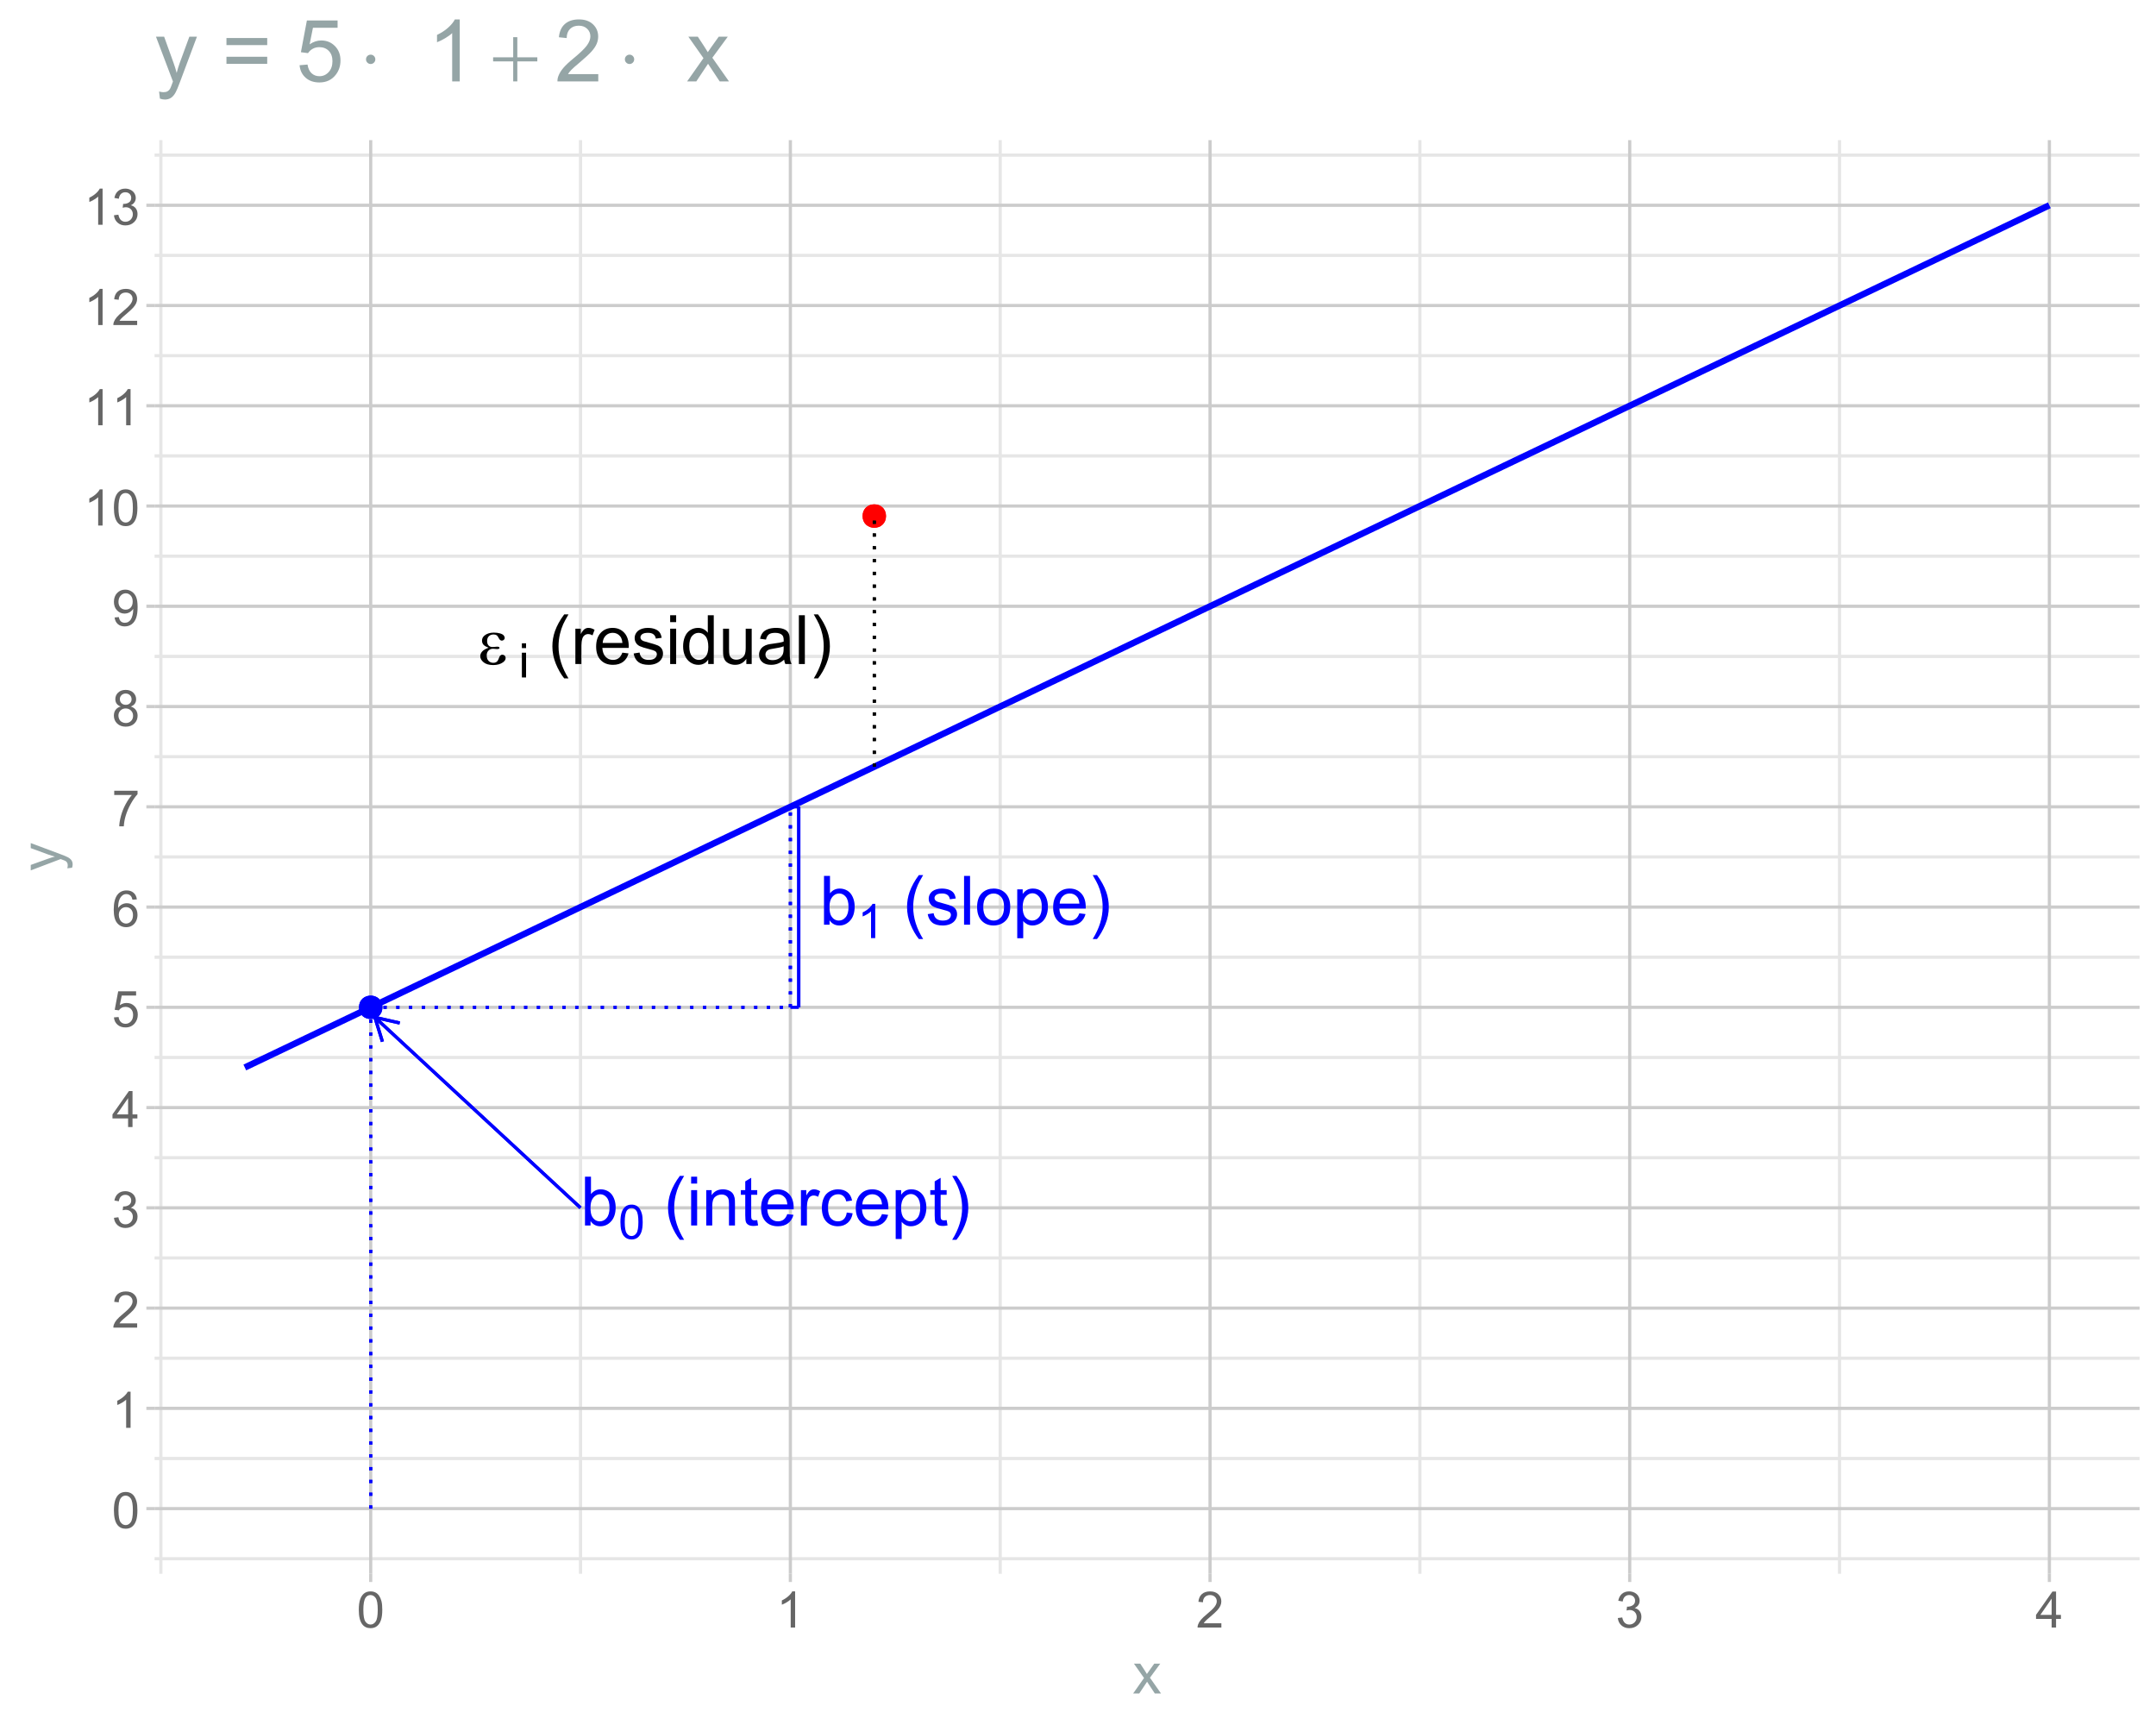 <?xml version="1.0" encoding="UTF-8"?>
<svg xmlns="http://www.w3.org/2000/svg" xmlns:xlink="http://www.w3.org/1999/xlink" width="720" height="576" viewBox="0 0 720 576">
<defs>
<g>
<g id="glyph-0-0">
<path d="M 3.344 0 L 1.488 0 L 1.488 -16.293 L 3.488 -16.293 L 3.488 -10.48 C 4.336 -11.539 5.414 -12.07 6.723 -12.07 C 7.449 -12.07 8.137 -11.926 8.785 -11.633 C 9.434 -11.34 9.969 -10.926 10.387 -10.398 C 10.805 -9.867 11.133 -9.23 11.371 -8.48 C 11.605 -7.73 11.727 -6.934 11.727 -6.078 C 11.727 -4.059 11.227 -2.492 10.227 -1.391 C 9.227 -0.285 8.023 0.266 6.625 0.266 C 5.23 0.266 4.137 -0.316 3.344 -1.477 L 3.344 0 M 3.324 -5.992 C 3.324 -4.574 3.516 -3.555 3.902 -2.922 C 4.531 -1.895 5.383 -1.379 6.457 -1.379 C 7.332 -1.379 8.086 -1.758 8.727 -2.516 C 9.363 -3.277 9.68 -4.41 9.68 -5.914 C 9.68 -7.453 9.375 -8.59 8.762 -9.324 C 8.152 -10.059 7.414 -10.426 6.547 -10.426 C 5.672 -10.426 4.918 -10.047 4.277 -9.285 C 3.641 -8.527 3.324 -7.43 3.324 -5.992 Z M 3.324 -5.992 "/>
</g>
<g id="glyph-0-1">
</g>
<g id="glyph-0-2">
<path d="M 5.324 4.789 C 4.219 3.398 3.285 1.766 2.523 -0.102 C 1.762 -1.969 1.379 -3.902 1.379 -5.902 C 1.379 -7.664 1.664 -9.355 2.234 -10.969 C 2.902 -12.844 3.93 -14.711 5.324 -16.57 L 6.758 -16.57 C 5.859 -15.031 5.27 -13.93 4.98 -13.27 C 4.527 -12.246 4.172 -11.18 3.914 -10.07 C 3.594 -8.684 3.434 -7.293 3.434 -5.891 C 3.434 -2.328 4.543 1.234 6.758 4.789 Z M 5.324 4.789 "/>
</g>
<g id="glyph-0-3">
<path d="M 1.512 -13.992 L 1.512 -16.293 L 3.512 -16.293 L 3.512 -13.992 L 1.512 -13.992 M 1.512 0 L 1.512 -11.805 L 3.512 -11.805 L 3.512 0 Z M 1.512 0 "/>
</g>
<g id="glyph-0-4">
<path d="M 1.5 0 L 1.5 -11.805 L 3.301 -11.805 L 3.301 -10.125 C 4.168 -11.422 5.422 -12.07 7.059 -12.07 C 7.77 -12.07 8.422 -11.941 9.02 -11.688 C 9.617 -11.43 10.062 -11.098 10.359 -10.68 C 10.656 -10.266 10.863 -9.773 10.98 -9.203 C 11.055 -8.832 11.094 -8.184 11.094 -7.258 L 11.094 0 L 9.09 0 L 9.09 -7.18 C 9.09 -7.996 9.016 -8.605 8.859 -9.008 C 8.703 -9.41 8.426 -9.734 8.031 -9.977 C 7.633 -10.215 7.168 -10.336 6.637 -10.336 C 5.781 -10.336 5.047 -10.066 4.43 -9.523 C 3.809 -8.984 3.5 -7.957 3.5 -6.445 L 3.5 0 Z M 1.5 0 "/>
</g>
<g id="glyph-0-5">
<path d="M 5.867 -1.789 L 6.156 -0.023 C 5.594 0.098 5.09 0.156 4.645 0.156 C 3.918 0.156 3.355 0.039 2.957 -0.188 C 2.555 -0.418 2.273 -0.719 2.113 -1.094 C 1.949 -1.469 1.867 -2.258 1.867 -3.457 L 1.867 -10.246 L 0.398 -10.246 L 0.398 -11.805 L 1.867 -11.805 L 1.867 -14.727 L 3.855 -15.926 L 3.855 -11.805 L 5.867 -11.805 L 5.867 -10.246 L 3.855 -10.246 L 3.855 -3.344 C 3.855 -2.773 3.891 -2.406 3.961 -2.246 C 4.031 -2.082 4.148 -1.953 4.309 -1.855 C 4.465 -1.762 4.695 -1.711 4.992 -1.711 C 5.211 -1.711 5.504 -1.738 5.867 -1.789 Z M 5.867 -1.789 "/>
</g>
<g id="glyph-0-6">
<path d="M 9.582 -3.801 L 11.648 -3.547 C 11.32 -2.336 10.719 -1.402 9.836 -0.734 C 8.953 -0.066 7.828 0.266 6.457 0.266 C 4.73 0.266 3.363 -0.266 2.352 -1.328 C 1.34 -2.391 0.832 -3.883 0.832 -5.801 C 0.832 -7.789 1.344 -9.328 2.367 -10.426 C 3.391 -11.523 4.715 -12.07 6.348 -12.07 C 7.926 -12.07 9.215 -11.531 10.215 -10.457 C 11.215 -9.383 11.715 -7.871 11.715 -5.926 C 11.715 -5.805 11.711 -5.629 11.703 -5.391 L 2.902 -5.391 C 2.977 -4.094 3.34 -3.102 4 -2.41 C 4.66 -1.723 5.484 -1.379 6.469 -1.379 C 7.203 -1.379 7.828 -1.57 8.348 -1.957 C 8.867 -2.34 9.277 -2.957 9.582 -3.801 M 3.012 -7.035 L 9.602 -7.035 C 9.516 -8.027 9.262 -8.773 8.848 -9.27 C 8.211 -10.039 7.383 -10.426 6.367 -10.426 C 5.449 -10.426 4.676 -10.117 4.051 -9.504 C 3.426 -8.887 3.078 -8.066 3.012 -7.035 Z M 3.012 -7.035 "/>
</g>
<g id="glyph-0-7">
<path d="M 1.477 0 L 1.477 -11.805 L 3.277 -11.805 L 3.277 -10.016 C 3.738 -10.852 4.164 -11.402 4.551 -11.672 C 4.941 -11.938 5.367 -12.07 5.836 -12.07 C 6.508 -12.07 7.195 -11.855 7.891 -11.426 L 7.203 -9.57 C 6.715 -9.859 6.223 -10.004 5.734 -10.004 C 5.297 -10.004 4.906 -9.871 4.559 -9.609 C 4.207 -9.344 3.961 -8.98 3.812 -8.512 C 3.59 -7.801 3.48 -7.023 3.48 -6.18 L 3.48 0 Z M 1.477 0 "/>
</g>
<g id="glyph-0-8">
<path d="M 9.203 -4.324 L 11.172 -4.066 C 10.953 -2.711 10.406 -1.652 9.52 -0.883 C 8.633 -0.117 7.547 0.266 6.258 0.266 C 4.641 0.266 3.344 -0.262 2.363 -1.316 C 1.379 -2.371 0.891 -3.887 0.891 -5.855 C 0.891 -7.133 1.102 -8.246 1.523 -9.203 C 1.945 -10.16 2.586 -10.875 3.449 -11.352 C 4.312 -11.832 5.254 -12.07 6.27 -12.07 C 7.551 -12.07 8.598 -11.746 9.414 -11.098 C 10.23 -10.449 10.75 -9.527 10.98 -8.336 L 9.035 -8.035 C 8.852 -8.828 8.523 -9.426 8.051 -9.824 C 7.582 -10.227 7.012 -10.426 6.348 -10.426 C 5.34 -10.426 4.52 -10.062 3.891 -9.34 C 3.262 -8.621 2.945 -7.477 2.945 -5.914 C 2.945 -4.328 3.25 -3.176 3.855 -2.457 C 4.465 -1.738 5.258 -1.379 6.234 -1.379 C 7.02 -1.379 7.676 -1.617 8.203 -2.102 C 8.727 -2.582 9.062 -3.324 9.203 -4.324 Z M 9.203 -4.324 "/>
</g>
<g id="glyph-0-9">
<path d="M 1.5 4.523 L 1.5 -11.805 L 3.324 -11.805 L 3.324 -10.27 C 3.754 -10.871 4.238 -11.32 4.777 -11.621 C 5.32 -11.922 5.977 -12.07 6.746 -12.07 C 7.754 -12.07 8.645 -11.812 9.414 -11.293 C 10.184 -10.773 10.766 -10.043 11.16 -9.098 C 11.551 -8.152 11.746 -7.117 11.746 -5.992 C 11.746 -4.781 11.531 -3.695 11.098 -2.73 C 10.664 -1.762 10.035 -1.02 9.207 -0.504 C 8.383 0.008 7.512 0.266 6.602 0.266 C 5.934 0.266 5.336 0.125 4.809 -0.156 C 4.277 -0.438 3.844 -0.793 3.5 -1.223 L 3.5 4.523 L 1.5 4.523 M 3.312 -5.836 C 3.312 -4.316 3.621 -3.195 4.234 -2.469 C 4.848 -1.742 5.594 -1.379 6.469 -1.379 C 7.359 -1.379 8.117 -1.754 8.754 -2.508 C 9.387 -3.258 9.703 -4.422 9.703 -6 C 9.703 -7.508 9.395 -8.633 8.773 -9.379 C 8.156 -10.129 7.418 -10.504 6.559 -10.504 C 5.707 -10.504 4.953 -10.105 4.297 -9.309 C 3.641 -8.512 3.312 -7.355 3.312 -5.836 Z M 3.312 -5.836 "/>
</g>
<g id="glyph-0-10">
<path d="M 2.812 4.789 L 1.379 4.789 C 3.594 1.234 4.703 -2.328 4.703 -5.891 C 4.703 -7.285 4.543 -8.664 4.223 -10.035 C 3.973 -11.148 3.621 -12.215 3.168 -13.238 C 2.879 -13.902 2.281 -15.016 1.379 -16.57 L 2.812 -16.57 C 4.203 -14.711 5.234 -12.844 5.902 -10.969 C 6.473 -9.355 6.758 -7.664 6.758 -5.902 C 6.758 -3.902 6.375 -1.969 5.605 -0.102 C 4.84 1.766 3.91 3.398 2.812 4.789 Z M 2.812 4.789 "/>
</g>
<g id="glyph-0-11">
<path d="M 0.699 -3.523 L 2.68 -3.836 C 2.789 -3.043 3.098 -2.434 3.605 -2.012 C 4.113 -1.59 4.824 -1.379 5.734 -1.379 C 6.652 -1.379 7.336 -1.566 7.781 -1.941 C 8.227 -2.312 8.445 -2.754 8.445 -3.258 C 8.445 -3.707 8.25 -4.062 7.859 -4.324 C 7.582 -4.5 6.902 -4.727 5.812 -5 C 4.348 -5.371 3.328 -5.691 2.762 -5.961 C 2.195 -6.234 1.766 -6.609 1.473 -7.086 C 1.18 -7.562 1.035 -8.09 1.035 -8.668 C 1.035 -9.195 1.152 -9.684 1.395 -10.129 C 1.637 -10.578 1.965 -10.953 2.379 -11.246 C 2.691 -11.477 3.113 -11.672 3.652 -11.832 C 4.188 -11.992 4.766 -12.07 5.379 -12.07 C 6.305 -12.07 7.117 -11.938 7.82 -11.672 C 8.52 -11.402 9.035 -11.043 9.371 -10.586 C 9.703 -10.129 9.934 -9.52 10.059 -8.758 L 8.102 -8.492 C 8.012 -9.098 7.758 -9.574 7.328 -9.914 C 6.902 -10.254 6.301 -10.426 5.523 -10.426 C 4.605 -10.426 3.949 -10.273 3.555 -9.969 C 3.164 -9.664 2.969 -9.309 2.969 -8.902 C 2.969 -8.645 3.051 -8.41 3.211 -8.203 C 3.375 -7.988 3.629 -7.809 3.98 -7.668 C 4.18 -7.594 4.77 -7.426 5.746 -7.156 C 7.16 -6.781 8.148 -6.469 8.707 -6.23 C 9.266 -5.988 9.707 -5.641 10.023 -5.18 C 10.344 -4.719 10.504 -4.148 10.504 -3.469 C 10.504 -2.801 10.309 -2.172 9.918 -1.582 C 9.531 -0.996 8.969 -0.539 8.234 -0.215 C 7.504 0.105 6.672 0.266 5.746 0.266 C 4.211 0.266 3.043 -0.051 2.238 -0.688 C 1.438 -1.328 0.922 -2.27 0.699 -3.523 Z M 0.699 -3.523 "/>
</g>
<g id="glyph-0-12">
<path d="M 1.457 0 L 1.457 -16.293 L 3.457 -16.293 L 3.457 0 Z M 1.457 0 "/>
</g>
<g id="glyph-0-13">
<path d="M 0.754 -5.902 C 0.754 -8.086 1.363 -9.707 2.578 -10.758 C 3.594 -11.633 4.832 -12.07 6.289 -12.07 C 7.914 -12.07 9.238 -11.539 10.27 -10.477 C 11.301 -9.41 11.816 -7.941 11.816 -6.07 C 11.816 -4.551 11.586 -3.355 11.133 -2.484 C 10.676 -1.613 10.012 -0.938 9.141 -0.457 C 8.27 0.027 7.32 0.266 6.289 0.266 C 4.637 0.266 3.305 -0.262 2.285 -1.324 C 1.266 -2.383 0.754 -3.91 0.754 -5.902 M 2.812 -5.902 C 2.812 -4.391 3.141 -3.258 3.801 -2.508 C 4.461 -1.754 5.289 -1.379 6.289 -1.379 C 7.285 -1.379 8.109 -1.758 8.77 -2.512 C 9.43 -3.27 9.758 -4.418 9.758 -5.969 C 9.758 -7.43 9.426 -8.535 8.762 -9.285 C 8.102 -10.039 7.277 -10.414 6.289 -10.414 C 5.289 -10.414 4.461 -10.039 3.801 -9.293 C 3.141 -8.543 2.812 -7.414 2.812 -5.902 Z M 2.812 -5.902 "/>
</g>
<g id="glyph-0-14">
<path d="M 9.16 0 L 9.16 -1.488 C 8.41 -0.32 7.309 0.266 5.855 0.266 C 4.918 0.266 4.051 0.008 3.262 -0.512 C 2.473 -1.031 1.863 -1.754 1.43 -2.684 C 0.996 -3.613 0.777 -4.684 0.777 -5.891 C 0.777 -7.07 0.973 -8.137 1.367 -9.098 C 1.762 -10.055 2.348 -10.793 3.133 -11.305 C 3.918 -11.816 4.797 -12.07 5.77 -12.07 C 6.48 -12.07 7.113 -11.922 7.668 -11.621 C 8.227 -11.32 8.676 -10.93 9.023 -10.449 L 9.023 -16.293 L 11.016 -16.293 L 11.016 0 L 9.16 0 M 2.836 -5.891 C 2.836 -4.379 3.152 -3.25 3.789 -2.5 C 4.426 -1.754 5.18 -1.379 6.047 -1.379 C 6.922 -1.379 7.664 -1.734 8.273 -2.449 C 8.887 -3.164 9.191 -4.258 9.191 -5.723 C 9.191 -7.34 8.879 -8.523 8.258 -9.281 C 7.637 -10.035 6.867 -10.414 5.957 -10.414 C 5.066 -10.414 4.324 -10.051 3.73 -9.324 C 3.133 -8.598 2.836 -7.453 2.836 -5.891 Z M 2.836 -5.891 "/>
</g>
<g id="glyph-0-15">
<path d="M 9.234 0 L 9.234 -1.734 C 8.316 -0.398 7.07 0.266 5.492 0.266 C 4.793 0.266 4.145 0.133 3.539 -0.133 C 2.938 -0.398 2.488 -0.734 2.195 -1.141 C 1.902 -1.543 1.695 -2.039 1.578 -2.621 C 1.496 -3.016 1.457 -3.637 1.457 -4.488 L 1.457 -11.805 L 3.457 -11.805 L 3.457 -5.258 C 3.457 -4.211 3.496 -3.508 3.578 -3.145 C 3.703 -2.621 3.973 -2.207 4.379 -1.906 C 4.785 -1.605 5.289 -1.457 5.891 -1.457 C 6.492 -1.457 7.055 -1.609 7.578 -1.918 C 8.105 -2.227 8.477 -2.645 8.695 -3.172 C 8.914 -3.703 9.023 -4.473 9.023 -5.48 L 9.023 -11.805 L 11.027 -11.805 L 11.027 0 Z M 9.234 0 "/>
</g>
<g id="glyph-0-16">
<path d="M 9.203 -1.457 C 8.461 -0.824 7.75 -0.383 7.062 -0.121 C 6.379 0.137 5.641 0.266 4.855 0.266 C 3.559 0.266 2.562 -0.051 1.867 -0.684 C 1.172 -1.316 0.824 -2.125 0.824 -3.113 C 0.824 -3.691 0.953 -4.219 1.219 -4.695 C 1.48 -5.172 1.824 -5.559 2.25 -5.848 C 2.676 -6.137 3.156 -6.355 3.691 -6.5 C 4.082 -6.605 4.676 -6.707 5.469 -6.801 C 7.082 -6.996 8.273 -7.223 9.035 -7.492 C 9.043 -7.766 9.047 -7.938 9.047 -8.012 C 9.047 -8.828 8.859 -9.402 8.48 -9.734 C 7.969 -10.188 7.211 -10.414 6.203 -10.414 C 5.262 -10.414 4.566 -10.25 4.117 -9.918 C 3.668 -9.59 3.34 -9.008 3.125 -8.168 L 1.168 -8.438 C 1.344 -9.273 1.637 -9.949 2.047 -10.465 C 2.453 -10.98 3.043 -11.375 3.812 -11.652 C 4.582 -11.93 5.477 -12.07 6.492 -12.07 C 7.5 -12.07 8.316 -11.953 8.945 -11.715 C 9.578 -11.477 10.039 -11.18 10.336 -10.82 C 10.633 -10.461 10.84 -10.008 10.957 -9.457 C 11.027 -9.117 11.059 -8.504 11.059 -7.613 L 11.059 -4.945 C 11.059 -3.086 11.102 -1.91 11.188 -1.418 C 11.273 -0.926 11.441 -0.453 11.691 0 L 9.602 0 C 9.395 -0.414 9.262 -0.898 9.203 -1.457 M 9.035 -5.926 C 8.309 -5.629 7.219 -5.375 5.77 -5.168 C 4.945 -5.051 4.363 -4.918 4.023 -4.77 C 3.684 -4.621 3.418 -4.402 3.234 -4.117 C 3.051 -3.832 2.957 -3.516 2.957 -3.168 C 2.957 -2.633 3.16 -2.191 3.562 -1.832 C 3.965 -1.477 4.559 -1.301 5.336 -1.301 C 6.105 -1.301 6.789 -1.469 7.391 -1.805 C 7.992 -2.145 8.434 -2.605 8.715 -3.191 C 8.93 -3.641 9.035 -4.309 9.035 -5.191 Z M 9.035 -5.926 "/>
</g>
<g id="glyph-1-0">
<path d="M 0.66 -5.625 C 0.66 -6.973 0.801 -8.059 1.078 -8.883 C 1.355 -9.703 1.766 -10.336 2.316 -10.781 C 2.863 -11.23 3.551 -11.453 4.379 -11.453 C 4.992 -11.453 5.527 -11.328 5.992 -11.082 C 6.453 -10.836 6.832 -10.48 7.133 -10.016 C 7.434 -9.551 7.672 -8.988 7.844 -8.32 C 8.012 -7.652 8.098 -6.754 8.098 -5.625 C 8.098 -4.285 7.961 -3.207 7.688 -2.383 C 7.41 -1.562 7 -0.926 6.453 -0.477 C 5.906 -0.031 5.215 0.195 4.379 0.195 C 3.281 0.195 2.418 -0.199 1.789 -0.988 C 1.039 -1.938 0.66 -3.484 0.66 -5.625 M 2.102 -5.625 C 2.102 -3.754 2.32 -2.508 2.758 -1.887 C 3.195 -1.266 3.738 -0.957 4.379 -0.957 C 5.023 -0.957 5.562 -1.27 6.004 -1.891 C 6.441 -2.512 6.66 -3.758 6.66 -5.625 C 6.66 -7.504 6.441 -8.75 6.004 -9.367 C 5.562 -9.984 5.02 -10.293 4.363 -10.293 C 3.723 -10.293 3.207 -10.02 2.824 -9.477 C 2.34 -8.781 2.102 -7.496 2.102 -5.625 Z M 2.102 -5.625 "/>
</g>
<g id="glyph-1-1">
<path d="M 5.938 0 L 4.535 0 L 4.535 -8.922 C 4.199 -8.602 3.758 -8.281 3.211 -7.961 C 2.66 -7.637 2.172 -7.395 1.734 -7.234 L 1.734 -8.59 C 2.52 -8.957 3.203 -9.402 3.789 -9.926 C 4.375 -10.453 4.789 -10.961 5.035 -11.453 L 5.938 -11.453 Z M 5.938 0 "/>
</g>
<g id="glyph-1-2">
<path d="M 1.059 -9.797 L 1.059 -11.406 L 2.457 -11.406 L 2.457 -9.797 L 1.059 -9.797 M 1.059 0 L 1.059 -8.262 L 2.457 -8.262 L 2.457 0 Z M 1.059 0 "/>
</g>
<g id="glyph-2-0">
<path d="M 3.602 -5.457 C 2.727 -5.781 2.141 -6.133 1.844 -6.5 C 1.547 -6.871 1.402 -7.312 1.402 -7.824 C 1.402 -8.512 1.688 -9.086 2.266 -9.547 C 3.055 -10.176 4.086 -10.492 5.367 -10.492 C 6.133 -10.492 6.816 -10.402 7.426 -10.227 C 8.031 -10.047 8.445 -9.816 8.664 -9.531 C 8.883 -9.246 8.992 -8.977 8.992 -8.727 C 8.992 -8.496 8.895 -8.285 8.703 -8.098 C 8.512 -7.906 8.289 -7.812 8.035 -7.812 C 7.629 -7.812 7.289 -8.078 7.02 -8.609 C 6.75 -9.137 6.523 -9.461 6.348 -9.582 C 6.059 -9.773 5.703 -9.871 5.281 -9.871 C 4.613 -9.871 4.082 -9.676 3.691 -9.285 C 3.297 -8.898 3.102 -8.367 3.102 -7.703 C 3.102 -7.051 3.266 -6.551 3.59 -6.203 C 3.914 -5.855 4.363 -5.68 4.934 -5.68 C 5.129 -5.68 5.34 -5.695 5.566 -5.723 C 5.93 -5.777 6.215 -5.801 6.426 -5.801 C 6.742 -5.801 6.961 -5.762 7.074 -5.68 C 7.188 -5.598 7.246 -5.5 7.246 -5.391 C 7.246 -5.281 7.199 -5.195 7.102 -5.137 C 6.969 -5.039 6.734 -4.992 6.402 -4.992 C 6.328 -4.992 6.207 -5 6.035 -5.023 C 5.648 -5.074 5.336 -5.102 5.09 -5.102 C 4.469 -5.102 3.957 -4.898 3.562 -4.488 C 3.164 -4.082 2.969 -3.547 2.969 -2.879 C 2.969 -2.102 3.172 -1.496 3.586 -1.062 C 3.996 -0.629 4.527 -0.41 5.18 -0.41 C 5.707 -0.41 6.137 -0.57 6.469 -0.891 C 6.66 -1.074 6.863 -1.461 7.078 -2.047 C 7.219 -2.43 7.336 -2.668 7.426 -2.758 C 7.66 -2.992 7.914 -3.113 8.18 -3.113 C 8.492 -3.113 8.754 -3.004 8.969 -2.789 C 9.184 -2.574 9.293 -2.309 9.293 -1.988 C 9.293 -1.477 9 -1.008 8.414 -0.578 C 7.562 0.035 6.477 0.344 5.156 0.344 C 3.766 0.344 2.691 0.035 1.941 -0.578 C 1.188 -1.191 0.812 -1.875 0.812 -2.621 C 0.812 -3.156 1.012 -3.664 1.418 -4.145 C 1.82 -4.629 2.551 -5.062 3.602 -5.457 Z M 3.602 -5.457 "/>
</g>
<g id="glyph-3-0">
<path d="M 0.695 -5.93 C 0.695 -7.352 0.844 -8.496 1.137 -9.363 C 1.43 -10.23 1.863 -10.898 2.441 -11.371 C 3.016 -11.84 3.742 -12.074 4.617 -12.074 C 5.262 -12.074 5.828 -11.945 6.316 -11.684 C 6.805 -11.426 7.203 -11.051 7.523 -10.562 C 7.84 -10.07 8.09 -9.477 8.27 -8.773 C 8.449 -8.07 8.539 -7.121 8.539 -5.93 C 8.539 -4.52 8.395 -3.383 8.105 -2.516 C 7.816 -1.648 7.383 -0.977 6.805 -0.504 C 6.227 -0.031 5.5 0.203 4.617 0.203 C 3.457 0.203 2.547 -0.211 1.887 -1.043 C 1.094 -2.043 0.695 -3.672 0.695 -5.93 M 2.215 -5.93 C 2.215 -3.957 2.445 -2.645 2.906 -1.988 C 3.371 -1.336 3.941 -1.008 4.617 -1.008 C 5.297 -1.008 5.867 -1.336 6.328 -1.992 C 6.789 -2.648 7.023 -3.961 7.023 -5.93 C 7.023 -7.91 6.789 -9.227 6.328 -9.875 C 5.867 -10.527 5.289 -10.852 4.602 -10.852 C 3.922 -10.852 3.383 -10.566 2.977 -9.992 C 2.469 -9.258 2.215 -7.906 2.215 -5.93 Z M 2.215 -5.93 "/>
</g>
<g id="glyph-3-1">
<path d="M 6.258 0 L 4.781 0 L 4.781 -9.41 C 4.426 -9.07 3.961 -8.73 3.383 -8.391 C 2.809 -8.051 2.289 -7.797 1.828 -7.629 L 1.828 -9.055 C 2.656 -9.445 3.375 -9.914 3.996 -10.469 C 4.613 -11.02 5.051 -11.555 5.309 -12.074 L 6.258 -12.074 Z M 6.258 0 "/>
</g>
<g id="glyph-3-2">
<path d="M 8.457 -1.418 L 8.457 0 L 0.508 0 C 0.496 -0.355 0.555 -0.695 0.68 -1.023 C 0.883 -1.566 1.207 -2.102 1.652 -2.625 C 2.098 -3.148 2.742 -3.758 3.586 -4.445 C 4.891 -5.52 5.773 -6.367 6.234 -6.992 C 6.695 -7.621 6.922 -8.211 6.922 -8.77 C 6.922 -9.355 6.715 -9.848 6.297 -10.25 C 5.879 -10.652 5.332 -10.852 4.66 -10.852 C 3.949 -10.852 3.379 -10.641 2.953 -10.211 C 2.527 -9.785 2.309 -9.195 2.305 -8.441 L 0.789 -8.598 C 0.891 -9.73 1.281 -10.59 1.961 -11.184 C 2.637 -11.777 3.551 -12.074 4.691 -12.074 C 5.848 -12.074 6.758 -11.754 7.434 -11.113 C 8.105 -10.477 8.441 -9.684 8.441 -8.734 C 8.441 -8.254 8.344 -7.781 8.145 -7.316 C 7.949 -6.852 7.621 -6.363 7.164 -5.848 C 6.707 -5.336 5.949 -4.629 4.891 -3.73 C 4.004 -2.988 3.434 -2.484 3.184 -2.219 C 2.93 -1.953 2.723 -1.688 2.559 -1.418 Z M 8.457 -1.418 "/>
</g>
<g id="glyph-3-3">
<path d="M 0.707 -3.176 L 2.184 -3.371 C 2.352 -2.535 2.641 -1.934 3.047 -1.562 C 3.453 -1.195 3.949 -1.008 4.535 -1.008 C 5.23 -1.008 5.816 -1.25 6.297 -1.73 C 6.773 -2.211 7.012 -2.809 7.012 -3.52 C 7.012 -4.195 6.793 -4.758 6.348 -5.195 C 5.906 -5.637 5.344 -5.855 4.66 -5.855 C 4.379 -5.855 4.031 -5.801 3.617 -5.691 L 3.781 -6.988 C 3.879 -6.977 3.961 -6.973 4.02 -6.973 C 4.648 -6.973 5.215 -7.137 5.719 -7.465 C 6.219 -7.793 6.473 -8.297 6.473 -8.98 C 6.473 -9.523 6.289 -9.973 5.922 -10.328 C 5.555 -10.684 5.082 -10.859 4.504 -10.859 C 3.93 -10.859 3.449 -10.68 3.066 -10.32 C 2.684 -9.957 2.438 -9.418 2.328 -8.695 L 0.852 -8.957 C 1.035 -9.949 1.445 -10.715 2.082 -11.258 C 2.723 -11.805 3.52 -12.074 4.469 -12.074 C 5.125 -12.074 5.73 -11.934 6.285 -11.652 C 6.836 -11.371 7.258 -10.988 7.551 -10.5 C 7.844 -10.012 7.988 -9.496 7.988 -8.949 C 7.988 -8.43 7.852 -7.957 7.57 -7.531 C 7.293 -7.105 6.879 -6.766 6.332 -6.512 C 7.043 -6.348 7.598 -6.008 7.988 -5.492 C 8.383 -4.977 8.582 -4.328 8.582 -3.551 C 8.582 -2.5 8.199 -1.613 7.434 -0.883 C 6.668 -0.152 5.699 0.215 4.527 0.215 C 3.473 0.215 2.598 -0.102 1.898 -0.73 C 1.203 -1.359 0.805 -2.172 0.707 -3.176 Z M 0.707 -3.176 "/>
</g>
<g id="glyph-3-4">
<path d="M 5.43 0 L 5.43 -2.879 L 0.215 -2.879 L 0.215 -4.234 L 5.699 -12.027 L 6.906 -12.027 L 6.906 -4.234 L 8.531 -4.234 L 8.531 -2.879 L 6.906 -2.879 L 6.906 0 L 5.43 0 M 5.43 -4.234 L 5.43 -9.656 L 1.664 -4.234 Z M 5.43 -4.234 "/>
</g>
<g id="glyph-3-5">
<path d="M 0.695 -3.148 L 2.246 -3.281 C 2.363 -2.527 2.629 -1.961 3.047 -1.578 C 3.465 -1.199 3.969 -1.008 4.562 -1.008 C 5.273 -1.008 5.875 -1.277 6.367 -1.812 C 6.859 -2.348 7.105 -3.059 7.105 -3.945 C 7.105 -4.789 6.867 -5.453 6.395 -5.938 C 5.922 -6.426 5.301 -6.668 4.535 -6.668 C 4.059 -6.668 3.633 -6.562 3.25 -6.344 C 2.867 -6.129 2.566 -5.848 2.348 -5.504 L 0.961 -5.684 L 2.125 -11.863 L 8.105 -11.863 L 8.105 -10.449 L 3.305 -10.449 L 2.656 -7.219 C 3.379 -7.723 4.137 -7.973 4.93 -7.973 C 5.98 -7.973 6.867 -7.609 7.586 -6.883 C 8.309 -6.156 8.672 -5.219 8.672 -4.078 C 8.672 -2.988 8.352 -2.047 7.719 -1.254 C 6.949 -0.281 5.895 0.203 4.562 0.203 C 3.469 0.203 2.574 -0.102 1.883 -0.715 C 1.191 -1.324 0.797 -2.137 0.695 -3.148 Z M 0.695 -3.148 "/>
</g>
<g id="glyph-3-6">
<path d="M 8.359 -9.082 L 6.891 -8.965 C 6.758 -9.547 6.574 -9.965 6.332 -10.23 C 5.934 -10.648 5.441 -10.859 4.855 -10.859 C 4.387 -10.859 3.973 -10.73 3.617 -10.469 C 3.152 -10.129 2.785 -9.633 2.52 -8.98 C 2.25 -8.332 2.109 -7.406 2.102 -6.203 C 2.457 -6.742 2.891 -7.145 3.402 -7.406 C 3.918 -7.668 4.457 -7.801 5.02 -7.801 C 6.004 -7.801 6.844 -7.438 7.535 -6.715 C 8.227 -5.988 8.57 -5.055 8.57 -3.906 C 8.57 -3.148 8.41 -2.449 8.086 -1.801 C 7.758 -1.152 7.312 -0.656 6.742 -0.312 C 6.176 0.031 5.527 0.203 4.809 0.203 C 3.578 0.203 2.574 -0.246 1.797 -1.152 C 1.02 -2.059 0.633 -3.551 0.633 -5.629 C 0.633 -7.953 1.062 -9.641 1.918 -10.695 C 2.668 -11.617 3.676 -12.074 4.945 -12.074 C 5.891 -12.074 6.668 -11.809 7.273 -11.277 C 7.875 -10.75 8.238 -10.016 8.359 -9.082 M 2.328 -3.895 C 2.328 -3.387 2.438 -2.902 2.652 -2.438 C 2.871 -1.973 3.172 -1.617 3.559 -1.375 C 3.949 -1.129 4.355 -1.008 4.781 -1.008 C 5.406 -1.008 5.941 -1.262 6.391 -1.762 C 6.84 -2.266 7.062 -2.949 7.062 -3.812 C 7.062 -4.645 6.84 -5.301 6.398 -5.777 C 5.957 -6.258 5.398 -6.496 4.727 -6.496 C 4.059 -6.496 3.492 -6.258 3.027 -5.777 C 2.562 -5.301 2.328 -4.672 2.328 -3.895 Z M 2.328 -3.895 "/>
</g>
<g id="glyph-3-7">
<path d="M 0.797 -10.449 L 0.797 -11.871 L 8.582 -11.871 L 8.582 -10.723 C 7.816 -9.906 7.055 -8.824 6.305 -7.473 C 5.551 -6.121 4.973 -4.734 4.562 -3.305 C 4.266 -2.301 4.078 -1.199 3.996 0 L 2.477 0 C 2.492 -0.945 2.68 -2.09 3.035 -3.43 C 3.391 -4.77 3.902 -6.062 4.566 -7.305 C 5.23 -8.551 5.938 -9.598 6.684 -10.449 Z M 0.797 -10.449 "/>
</g>
<g id="glyph-3-8">
<path d="M 2.969 -6.52 C 2.355 -6.746 1.902 -7.066 1.609 -7.48 C 1.312 -7.898 1.164 -8.395 1.164 -8.973 C 1.164 -9.848 1.48 -10.586 2.109 -11.18 C 2.738 -11.777 3.574 -12.074 4.617 -12.074 C 5.668 -12.074 6.512 -11.77 7.152 -11.16 C 7.793 -10.551 8.113 -9.809 8.113 -8.934 C 8.113 -8.375 7.965 -7.891 7.676 -7.477 C 7.383 -7.062 6.938 -6.746 6.34 -6.52 C 7.078 -6.281 7.641 -5.891 8.027 -5.355 C 8.414 -4.82 8.605 -4.18 8.605 -3.438 C 8.605 -2.41 8.242 -1.543 7.516 -0.844 C 6.785 -0.145 5.828 0.203 4.645 0.203 C 3.457 0.203 2.5 -0.145 1.773 -0.848 C 1.043 -1.551 0.68 -2.43 0.68 -3.477 C 0.68 -4.262 0.879 -4.914 1.277 -5.441 C 1.672 -5.969 2.238 -6.328 2.969 -6.52 M 2.676 -9.023 C 2.676 -8.453 2.855 -7.988 3.223 -7.629 C 3.59 -7.27 4.066 -7.086 4.652 -7.086 C 5.219 -7.086 5.688 -7.266 6.051 -7.625 C 6.414 -7.984 6.594 -8.422 6.594 -8.941 C 6.594 -9.484 6.406 -9.938 6.035 -10.309 C 5.66 -10.676 5.191 -10.859 4.633 -10.859 C 4.07 -10.859 3.605 -10.68 3.23 -10.32 C 2.859 -9.957 2.676 -9.527 2.676 -9.023 M 2.199 -3.469 C 2.199 -3.047 2.297 -2.641 2.496 -2.246 C 2.699 -1.855 2.992 -1.551 3.387 -1.332 C 3.781 -1.117 4.207 -1.008 4.66 -1.008 C 5.363 -1.008 5.945 -1.234 6.406 -1.691 C 6.867 -2.145 7.094 -2.719 7.094 -3.422 C 7.094 -4.133 6.859 -4.719 6.387 -5.184 C 5.914 -5.648 5.32 -5.883 4.609 -5.883 C 3.914 -5.883 3.34 -5.652 2.883 -5.191 C 2.426 -4.734 2.199 -4.16 2.199 -3.469 Z M 2.199 -3.469 "/>
</g>
<g id="glyph-3-9">
<path d="M 0.918 -2.781 L 2.336 -2.91 C 2.457 -2.246 2.688 -1.762 3.027 -1.461 C 3.367 -1.16 3.801 -1.008 4.332 -1.008 C 4.785 -1.008 5.184 -1.113 5.523 -1.32 C 5.867 -1.527 6.148 -1.805 6.367 -2.152 C 6.586 -2.5 6.766 -2.969 6.914 -3.559 C 7.062 -4.152 7.137 -4.754 7.137 -5.363 C 7.137 -5.43 7.133 -5.527 7.129 -5.66 C 6.832 -5.191 6.43 -4.809 5.918 -4.516 C 5.406 -4.223 4.852 -4.078 4.258 -4.078 C 3.262 -4.078 2.418 -4.438 1.73 -5.16 C 1.043 -5.883 0.695 -6.832 0.695 -8.016 C 0.695 -9.234 1.059 -10.215 1.777 -10.961 C 2.496 -11.703 3.395 -12.074 4.48 -12.074 C 5.262 -12.074 5.977 -11.863 6.625 -11.441 C 7.273 -11.023 7.766 -10.422 8.102 -9.645 C 8.438 -8.863 8.605 -7.734 8.605 -6.258 C 8.605 -4.723 8.438 -3.5 8.105 -2.59 C 7.77 -1.676 7.273 -0.984 6.617 -0.508 C 5.957 -0.031 5.184 0.203 4.297 0.203 C 3.359 0.203 2.59 -0.055 1.992 -0.578 C 1.398 -1.102 1.039 -1.836 0.918 -2.781 M 6.965 -8.09 C 6.965 -8.938 6.738 -9.609 6.289 -10.105 C 5.836 -10.605 5.293 -10.852 4.66 -10.852 C 4.004 -10.852 3.43 -10.586 2.945 -10.047 C 2.457 -9.512 2.215 -8.816 2.215 -7.965 C 2.215 -7.199 2.445 -6.578 2.906 -6.098 C 3.371 -5.621 3.941 -5.383 4.617 -5.383 C 5.301 -5.383 5.863 -5.621 6.305 -6.098 C 6.746 -6.578 6.965 -7.242 6.965 -8.09 Z M 6.965 -8.09 "/>
</g>
<g id="glyph-4-0">
<path d="M 0.141 0 L 3.777 -5.176 L 0.414 -9.957 L 2.523 -9.957 L 4.051 -7.621 C 4.336 -7.18 4.57 -6.805 4.742 -6.508 C 5.02 -6.918 5.273 -7.285 5.504 -7.602 L 7.18 -9.957 L 9.195 -9.957 L 5.758 -5.27 L 9.461 0 L 7.387 0 L 5.344 -3.094 L 4.801 -3.93 L 2.184 0 Z M 0.141 0 "/>
</g>
<g id="glyph-5-0">
<path d="M 3.836 -1.191 L 2.25 -1.004 C 2.352 -1.371 2.398 -1.695 2.398 -1.969 C 2.398 -2.344 2.336 -2.645 2.211 -2.867 C 2.086 -3.094 1.914 -3.277 1.688 -3.422 C 1.52 -3.527 1.102 -3.699 0.43 -3.938 C 0.336 -3.969 0.199 -4.02 0.02 -4.086 L -9.957 -0.309 L -9.957 -2.129 L -4.191 -4.199 C -3.461 -4.469 -2.691 -4.711 -1.883 -4.922 C -2.66 -5.117 -3.414 -5.348 -4.152 -5.617 L -9.957 -7.742 L -9.957 -9.43 L 0.168 -5.645 C 1.262 -5.238 2.016 -4.922 2.43 -4.695 C 2.984 -4.398 3.391 -4.055 3.652 -3.664 C 3.91 -3.277 4.039 -2.816 4.039 -2.277 C 4.039 -1.953 3.973 -1.59 3.836 -1.191 Z M 3.836 -1.191 "/>
</g>
<g id="glyph-6-0">
<path d="M 1.785 5.75 L 1.504 3.375 C 2.059 3.523 2.539 3.602 2.953 3.602 C 3.516 3.602 3.965 3.508 4.305 3.32 C 4.641 3.133 4.918 2.867 5.133 2.531 C 5.293 2.277 5.551 1.648 5.906 0.648 C 5.953 0.508 6.027 0.301 6.133 0.027 L 0.465 -14.934 L 3.191 -14.934 L 6.301 -6.285 C 6.703 -5.188 7.062 -4.035 7.383 -2.828 C 7.672 -3.988 8.02 -5.125 8.422 -6.23 L 11.617 -14.934 L 14.148 -14.934 L 8.465 0.254 C 7.855 1.895 7.383 3.023 7.047 3.641 C 6.594 4.477 6.078 5.09 5.5 5.477 C 4.918 5.867 4.223 6.062 3.418 6.062 C 2.93 6.062 2.387 5.957 1.785 5.75 Z M 1.785 5.75 "/>
</g>
<g id="glyph-6-1">
</g>
<g id="glyph-6-2">
<path d="M 15.215 -12.121 L 1.602 -12.121 L 1.602 -14.484 L 15.215 -14.484 L 15.215 -12.121 M 15.215 -5.863 L 1.602 -5.863 L 1.602 -8.227 L 15.215 -8.227 Z M 15.215 -5.863 "/>
</g>
<g id="glyph-6-3">
<path d="M 1.195 -5.398 L 3.852 -5.625 C 4.051 -4.332 4.508 -3.359 5.223 -2.707 C 5.941 -2.055 6.805 -1.73 7.82 -1.73 C 9.039 -1.73 10.07 -2.188 10.914 -3.109 C 11.758 -4.027 12.18 -5.246 12.18 -6.766 C 12.18 -8.207 11.773 -9.348 10.961 -10.18 C 10.152 -11.016 9.09 -11.434 7.777 -11.434 C 6.961 -11.434 6.227 -11.246 5.57 -10.879 C 4.914 -10.508 4.398 -10.027 4.023 -9.438 L 1.645 -9.746 L 3.641 -20.336 L 13.895 -20.336 L 13.895 -17.914 L 5.668 -17.914 L 4.555 -12.375 C 5.793 -13.238 7.094 -13.668 8.453 -13.668 C 10.25 -13.668 11.77 -13.047 13.008 -11.797 C 14.246 -10.551 14.863 -8.949 14.863 -6.988 C 14.863 -5.125 14.32 -3.512 13.234 -2.152 C 11.91 -0.484 10.105 0.352 7.82 0.352 C 5.945 0.352 4.414 -0.172 3.227 -1.223 C 2.043 -2.273 1.363 -3.664 1.195 -5.398 Z M 1.195 -5.398 "/>
</g>
<g id="glyph-6-4">
<path d="M 10.73 0 L 8.199 0 L 8.199 -16.129 C 7.59 -15.547 6.789 -14.969 5.801 -14.387 C 4.812 -13.805 3.922 -13.367 3.137 -13.078 L 3.137 -15.523 C 4.551 -16.191 5.789 -16.996 6.848 -17.945 C 7.906 -18.891 8.656 -19.809 9.098 -20.699 L 10.73 -20.699 Z M 10.73 0 "/>
</g>
<g id="glyph-6-5">
<path d="M 14.5 -2.434 L 14.5 0 L 0.871 0 C 0.852 -0.609 0.953 -1.195 1.168 -1.758 C 1.516 -2.688 2.07 -3.602 2.832 -4.5 C 3.598 -5.398 4.703 -6.441 6.145 -7.621 C 8.387 -9.461 9.898 -10.914 10.688 -11.988 C 11.477 -13.062 11.867 -14.078 11.867 -15.031 C 11.867 -16.035 11.512 -16.883 10.793 -17.57 C 10.074 -18.262 9.141 -18.605 7.988 -18.605 C 6.77 -18.605 5.793 -18.238 5.062 -17.508 C 4.332 -16.777 3.961 -15.766 3.953 -14.469 L 1.352 -14.738 C 1.527 -16.68 2.199 -18.156 3.359 -19.176 C 4.523 -20.191 6.086 -20.699 8.043 -20.699 C 10.023 -20.699 11.586 -20.152 12.742 -19.055 C 13.895 -17.957 14.469 -16.598 14.469 -14.977 C 14.469 -14.152 14.301 -13.34 13.965 -12.543 C 13.625 -11.746 13.066 -10.906 12.285 -10.027 C 11.5 -9.145 10.199 -7.938 8.383 -6.398 C 6.863 -5.125 5.887 -4.258 5.457 -3.805 C 5.023 -3.348 4.668 -2.891 4.387 -2.434 Z M 14.5 -2.434 "/>
</g>
<g id="glyph-6-6">
<path d="M 0.211 0 L 5.668 -7.762 L 0.617 -14.934 L 3.781 -14.934 L 6.074 -11.434 C 6.508 -10.766 6.852 -10.211 7.117 -9.758 C 7.527 -10.379 7.906 -10.926 8.254 -11.406 L 10.773 -14.934 L 13.797 -14.934 L 8.633 -7.902 L 14.188 0 L 11.082 0 L 8.016 -4.641 L 7.199 -5.891 L 3.277 0 Z M 0.211 0 "/>
</g>
<g id="glyph-7-0">
<path d="M 5.148 -7.367 C 5.148 -6.938 4.996 -6.57 4.691 -6.266 C 4.387 -5.961 4.023 -5.809 3.602 -5.809 C 3.168 -5.809 2.801 -5.961 2.496 -6.266 C 2.191 -6.57 2.039 -6.938 2.039 -7.367 C 2.039 -7.801 2.191 -8.168 2.496 -8.473 C 2.801 -8.777 3.168 -8.93 3.602 -8.93 C 4.023 -8.93 4.387 -8.777 4.691 -8.473 C 4.996 -8.168 5.148 -7.801 5.148 -7.367 Z M 5.148 -7.367 "/>
</g>
<g id="glyph-7-1">
<path d="M 7.227 -14.766 L 8.605 -14.766 L 8.605 -8.043 L 15.285 -8.043 L 15.285 -6.68 L 8.605 -6.68 L 8.605 0 L 7.227 0 L 7.227 -6.68 L 0.52 -6.68 L 0.52 -8.043 L 7.227 -8.043 Z M 7.227 -14.766 "/>
</g>
</g>
<clipPath id="clip-0">
<path clip-rule="nonzero" d="M 51.621 46.781 L 714.52 46.781 L 714.52 525.504 L 51.621 525.504 Z M 51.621 46.781 "/>
</clipPath>
<clipPath id="clip-1">
<path clip-rule="nonzero" d="M 51.621 519 L 714.52 519 L 714.52 522 L 51.621 522 Z M 51.621 519 "/>
</clipPath>
<clipPath id="clip-2">
<path clip-rule="nonzero" d="M 51.621 486 L 714.52 486 L 714.52 488 L 51.621 488 Z M 51.621 486 "/>
</clipPath>
<clipPath id="clip-3">
<path clip-rule="nonzero" d="M 51.621 452 L 714.52 452 L 714.52 455 L 51.621 455 Z M 51.621 452 "/>
</clipPath>
<clipPath id="clip-4">
<path clip-rule="nonzero" d="M 51.621 419 L 714.52 419 L 714.52 421 L 51.621 421 Z M 51.621 419 "/>
</clipPath>
<clipPath id="clip-5">
<path clip-rule="nonzero" d="M 51.621 386 L 714.52 386 L 714.52 388 L 51.621 388 Z M 51.621 386 "/>
</clipPath>
<clipPath id="clip-6">
<path clip-rule="nonzero" d="M 51.621 352 L 714.52 352 L 714.52 354 L 51.621 354 Z M 51.621 352 "/>
</clipPath>
<clipPath id="clip-7">
<path clip-rule="nonzero" d="M 51.621 319 L 714.52 319 L 714.52 321 L 51.621 321 Z M 51.621 319 "/>
</clipPath>
<clipPath id="clip-8">
<path clip-rule="nonzero" d="M 51.621 285 L 714.52 285 L 714.52 287 L 51.621 287 Z M 51.621 285 "/>
</clipPath>
<clipPath id="clip-9">
<path clip-rule="nonzero" d="M 51.621 252 L 714.52 252 L 714.52 254 L 51.621 254 Z M 51.621 252 "/>
</clipPath>
<clipPath id="clip-10">
<path clip-rule="nonzero" d="M 51.621 218 L 714.52 218 L 714.52 220 L 51.621 220 Z M 51.621 218 "/>
</clipPath>
<clipPath id="clip-11">
<path clip-rule="nonzero" d="M 51.621 185 L 714.52 185 L 714.52 187 L 51.621 187 Z M 51.621 185 "/>
</clipPath>
<clipPath id="clip-12">
<path clip-rule="nonzero" d="M 51.621 151 L 714.52 151 L 714.52 153 L 51.621 153 Z M 51.621 151 "/>
</clipPath>
<clipPath id="clip-13">
<path clip-rule="nonzero" d="M 51.621 118 L 714.52 118 L 714.52 120 L 51.621 120 Z M 51.621 118 "/>
</clipPath>
<clipPath id="clip-14">
<path clip-rule="nonzero" d="M 51.621 84 L 714.52 84 L 714.52 86 L 51.621 86 Z M 51.621 84 "/>
</clipPath>
<clipPath id="clip-15">
<path clip-rule="nonzero" d="M 51.621 51 L 714.52 51 L 714.52 53 L 51.621 53 Z M 51.621 51 "/>
</clipPath>
<clipPath id="clip-16">
<path clip-rule="nonzero" d="M 53 46.781 L 55 46.781 L 55 525.504 L 53 525.504 Z M 53 46.781 "/>
</clipPath>
<clipPath id="clip-17">
<path clip-rule="nonzero" d="M 193 46.781 L 195 46.781 L 195 525.504 L 193 525.504 Z M 193 46.781 "/>
</clipPath>
<clipPath id="clip-18">
<path clip-rule="nonzero" d="M 333 46.781 L 335 46.781 L 335 525.504 L 333 525.504 Z M 333 46.781 "/>
</clipPath>
<clipPath id="clip-19">
<path clip-rule="nonzero" d="M 473 46.781 L 475 46.781 L 475 525.504 L 473 525.504 Z M 473 46.781 "/>
</clipPath>
<clipPath id="clip-20">
<path clip-rule="nonzero" d="M 613 46.781 L 615 46.781 L 615 525.504 L 613 525.504 Z M 613 46.781 "/>
</clipPath>
<clipPath id="clip-21">
<path clip-rule="nonzero" d="M 51.621 503 L 714.52 503 L 714.52 505 L 51.621 505 Z M 51.621 503 "/>
</clipPath>
<clipPath id="clip-22">
<path clip-rule="nonzero" d="M 51.621 469 L 714.52 469 L 714.52 471 L 51.621 471 Z M 51.621 469 "/>
</clipPath>
<clipPath id="clip-23">
<path clip-rule="nonzero" d="M 51.621 436 L 714.52 436 L 714.52 438 L 51.621 438 Z M 51.621 436 "/>
</clipPath>
<clipPath id="clip-24">
<path clip-rule="nonzero" d="M 51.621 402 L 714.52 402 L 714.52 404 L 51.621 404 Z M 51.621 402 "/>
</clipPath>
<clipPath id="clip-25">
<path clip-rule="nonzero" d="M 51.621 369 L 714.52 369 L 714.52 371 L 51.621 371 Z M 51.621 369 "/>
</clipPath>
<clipPath id="clip-26">
<path clip-rule="nonzero" d="M 51.621 335 L 714.52 335 L 714.52 337 L 51.621 337 Z M 51.621 335 "/>
</clipPath>
<clipPath id="clip-27">
<path clip-rule="nonzero" d="M 51.621 302 L 714.52 302 L 714.52 304 L 51.621 304 Z M 51.621 302 "/>
</clipPath>
<clipPath id="clip-28">
<path clip-rule="nonzero" d="M 51.621 268 L 714.52 268 L 714.52 270 L 51.621 270 Z M 51.621 268 "/>
</clipPath>
<clipPath id="clip-29">
<path clip-rule="nonzero" d="M 51.621 235 L 714.52 235 L 714.52 237 L 51.621 237 Z M 51.621 235 "/>
</clipPath>
<clipPath id="clip-30">
<path clip-rule="nonzero" d="M 51.621 201 L 714.52 201 L 714.52 203 L 51.621 203 Z M 51.621 201 "/>
</clipPath>
<clipPath id="clip-31">
<path clip-rule="nonzero" d="M 51.621 168 L 714.52 168 L 714.52 170 L 51.621 170 Z M 51.621 168 "/>
</clipPath>
<clipPath id="clip-32">
<path clip-rule="nonzero" d="M 51.621 134 L 714.52 134 L 714.52 137 L 51.621 137 Z M 51.621 134 "/>
</clipPath>
<clipPath id="clip-33">
<path clip-rule="nonzero" d="M 51.621 101 L 714.52 101 L 714.52 103 L 51.621 103 Z M 51.621 101 "/>
</clipPath>
<clipPath id="clip-34">
<path clip-rule="nonzero" d="M 51.621 68 L 714.52 68 L 714.52 70 L 51.621 70 Z M 51.621 68 "/>
</clipPath>
<clipPath id="clip-35">
<path clip-rule="nonzero" d="M 123 46.781 L 125 46.781 L 125 525.504 L 123 525.504 Z M 123 46.781 "/>
</clipPath>
<clipPath id="clip-36">
<path clip-rule="nonzero" d="M 263 46.781 L 265 46.781 L 265 525.504 L 263 525.504 Z M 263 46.781 "/>
</clipPath>
<clipPath id="clip-37">
<path clip-rule="nonzero" d="M 403 46.781 L 405 46.781 L 405 525.504 L 403 525.504 Z M 403 46.781 "/>
</clipPath>
<clipPath id="clip-38">
<path clip-rule="nonzero" d="M 543 46.781 L 545 46.781 L 545 525.504 L 543 525.504 Z M 543 46.781 "/>
</clipPath>
<clipPath id="clip-39">
<path clip-rule="nonzero" d="M 683 46.781 L 685 46.781 L 685 525.504 L 683 525.504 Z M 683 46.781 "/>
</clipPath>
</defs>
<rect x="-72" y="-57.6" width="864" height="691.2" fill="rgb(100%, 100%, 100%)" fill-opacity="1"/>
<path fill="none" stroke-width="1.067" stroke-linecap="round" stroke-linejoin="round" stroke="rgb(100%, 100%, 100%)" stroke-opacity="1" stroke-miterlimit="10" d="M 0 576 L 720 576 L 720 0 L 0 0 Z M 0 576 "/>
<g clip-path="url(#clip-0)">
<path fill-rule="nonzero" fill="rgb(100%, 100%, 100%)" fill-opacity="1" stroke-width="1.067" stroke-linecap="round" stroke-linejoin="round" stroke="rgb(100%, 100%, 100%)" stroke-opacity="1" stroke-miterlimit="10" d="M 51.621 525.504 L 714.52 525.504 L 714.52 46.781 L 51.621 46.781 Z M 51.621 525.504 "/>
</g>
<g clip-path="url(#clip-1)">
<path fill="none" stroke-width="1.067" stroke-linecap="butt" stroke-linejoin="round" stroke="rgb(90.196%, 90.196%, 90.196%)" stroke-opacity="1" stroke-miterlimit="10" d="M 51.621 520.48 L 714.52 520.48 "/>
</g>
<g clip-path="url(#clip-2)">
<path fill="none" stroke-width="1.067" stroke-linecap="butt" stroke-linejoin="round" stroke="rgb(90.196%, 90.196%, 90.196%)" stroke-opacity="1" stroke-miterlimit="10" d="M 51.621 487.004 L 714.52 487.004 "/>
</g>
<g clip-path="url(#clip-3)">
<path fill="none" stroke-width="1.067" stroke-linecap="butt" stroke-linejoin="round" stroke="rgb(90.196%, 90.196%, 90.196%)" stroke-opacity="1" stroke-miterlimit="10" d="M 51.621 453.527 L 714.52 453.527 "/>
</g>
<g clip-path="url(#clip-4)">
<path fill="none" stroke-width="1.067" stroke-linecap="butt" stroke-linejoin="round" stroke="rgb(90.196%, 90.196%, 90.196%)" stroke-opacity="1" stroke-miterlimit="10" d="M 51.621 420.051 L 714.52 420.051 "/>
</g>
<g clip-path="url(#clip-5)">
<path fill="none" stroke-width="1.067" stroke-linecap="butt" stroke-linejoin="round" stroke="rgb(90.196%, 90.196%, 90.196%)" stroke-opacity="1" stroke-miterlimit="10" d="M 51.621 386.574 L 714.52 386.574 "/>
</g>
<g clip-path="url(#clip-6)">
<path fill="none" stroke-width="1.067" stroke-linecap="butt" stroke-linejoin="round" stroke="rgb(90.196%, 90.196%, 90.196%)" stroke-opacity="1" stroke-miterlimit="10" d="M 51.621 353.098 L 714.52 353.098 "/>
</g>
<g clip-path="url(#clip-7)">
<path fill="none" stroke-width="1.067" stroke-linecap="butt" stroke-linejoin="round" stroke="rgb(90.196%, 90.196%, 90.196%)" stroke-opacity="1" stroke-miterlimit="10" d="M 51.621 319.621 L 714.52 319.621 "/>
</g>
<g clip-path="url(#clip-8)">
<path fill="none" stroke-width="1.067" stroke-linecap="butt" stroke-linejoin="round" stroke="rgb(90.196%, 90.196%, 90.196%)" stroke-opacity="1" stroke-miterlimit="10" d="M 51.621 286.141 L 714.52 286.141 "/>
</g>
<g clip-path="url(#clip-9)">
<path fill="none" stroke-width="1.067" stroke-linecap="butt" stroke-linejoin="round" stroke="rgb(90.196%, 90.196%, 90.196%)" stroke-opacity="1" stroke-miterlimit="10" d="M 51.621 252.664 L 714.52 252.664 "/>
</g>
<g clip-path="url(#clip-10)">
<path fill="none" stroke-width="1.067" stroke-linecap="butt" stroke-linejoin="round" stroke="rgb(90.196%, 90.196%, 90.196%)" stroke-opacity="1" stroke-miterlimit="10" d="M 51.621 219.188 L 714.52 219.188 "/>
</g>
<g clip-path="url(#clip-11)">
<path fill="none" stroke-width="1.067" stroke-linecap="butt" stroke-linejoin="round" stroke="rgb(90.196%, 90.196%, 90.196%)" stroke-opacity="1" stroke-miterlimit="10" d="M 51.621 185.711 L 714.52 185.711 "/>
</g>
<g clip-path="url(#clip-12)">
<path fill="none" stroke-width="1.067" stroke-linecap="butt" stroke-linejoin="round" stroke="rgb(90.196%, 90.196%, 90.196%)" stroke-opacity="1" stroke-miterlimit="10" d="M 51.621 152.234 L 714.52 152.234 "/>
</g>
<g clip-path="url(#clip-13)">
<path fill="none" stroke-width="1.067" stroke-linecap="butt" stroke-linejoin="round" stroke="rgb(90.196%, 90.196%, 90.196%)" stroke-opacity="1" stroke-miterlimit="10" d="M 51.621 118.758 L 714.52 118.758 "/>
</g>
<g clip-path="url(#clip-14)">
<path fill="none" stroke-width="1.067" stroke-linecap="butt" stroke-linejoin="round" stroke="rgb(90.196%, 90.196%, 90.196%)" stroke-opacity="1" stroke-miterlimit="10" d="M 51.621 85.281 L 714.52 85.281 "/>
</g>
<g clip-path="url(#clip-15)">
<path fill="none" stroke-width="1.067" stroke-linecap="butt" stroke-linejoin="round" stroke="rgb(90.196%, 90.196%, 90.196%)" stroke-opacity="1" stroke-miterlimit="10" d="M 51.621 51.801 L 714.52 51.801 "/>
</g>
<g clip-path="url(#clip-16)">
<path fill="none" stroke-width="1.067" stroke-linecap="butt" stroke-linejoin="round" stroke="rgb(90.196%, 90.196%, 90.196%)" stroke-opacity="1" stroke-miterlimit="10" d="M 53.723 525.504 L 53.723 46.781 "/>
</g>
<g clip-path="url(#clip-17)">
<path fill="none" stroke-width="1.067" stroke-linecap="butt" stroke-linejoin="round" stroke="rgb(90.196%, 90.196%, 90.196%)" stroke-opacity="1" stroke-miterlimit="10" d="M 193.871 525.504 L 193.871 46.781 "/>
</g>
<g clip-path="url(#clip-18)">
<path fill="none" stroke-width="1.067" stroke-linecap="butt" stroke-linejoin="round" stroke="rgb(90.196%, 90.196%, 90.196%)" stroke-opacity="1" stroke-miterlimit="10" d="M 334.02 525.504 L 334.02 46.781 "/>
</g>
<g clip-path="url(#clip-19)">
<path fill="none" stroke-width="1.067" stroke-linecap="butt" stroke-linejoin="round" stroke="rgb(90.196%, 90.196%, 90.196%)" stroke-opacity="1" stroke-miterlimit="10" d="M 474.168 525.504 L 474.168 46.781 "/>
</g>
<g clip-path="url(#clip-20)">
<path fill="none" stroke-width="1.067" stroke-linecap="butt" stroke-linejoin="round" stroke="rgb(90.196%, 90.196%, 90.196%)" stroke-opacity="1" stroke-miterlimit="10" d="M 614.316 525.504 L 614.316 46.781 "/>
</g>
<g clip-path="url(#clip-21)">
<path fill="none" stroke-width="1.067" stroke-linecap="butt" stroke-linejoin="round" stroke="rgb(80%, 80%, 80%)" stroke-opacity="1" stroke-miterlimit="10" d="M 51.621 503.742 L 714.52 503.742 "/>
</g>
<g clip-path="url(#clip-22)">
<path fill="none" stroke-width="1.067" stroke-linecap="butt" stroke-linejoin="round" stroke="rgb(80%, 80%, 80%)" stroke-opacity="1" stroke-miterlimit="10" d="M 51.621 470.266 L 714.52 470.266 "/>
</g>
<g clip-path="url(#clip-23)">
<path fill="none" stroke-width="1.067" stroke-linecap="butt" stroke-linejoin="round" stroke="rgb(80%, 80%, 80%)" stroke-opacity="1" stroke-miterlimit="10" d="M 51.621 436.789 L 714.52 436.789 "/>
</g>
<g clip-path="url(#clip-24)">
<path fill="none" stroke-width="1.067" stroke-linecap="butt" stroke-linejoin="round" stroke="rgb(80%, 80%, 80%)" stroke-opacity="1" stroke-miterlimit="10" d="M 51.621 403.312 L 714.52 403.312 "/>
</g>
<g clip-path="url(#clip-25)">
<path fill="none" stroke-width="1.067" stroke-linecap="butt" stroke-linejoin="round" stroke="rgb(80%, 80%, 80%)" stroke-opacity="1" stroke-miterlimit="10" d="M 51.621 369.836 L 714.52 369.836 "/>
</g>
<g clip-path="url(#clip-26)">
<path fill="none" stroke-width="1.067" stroke-linecap="butt" stroke-linejoin="round" stroke="rgb(80%, 80%, 80%)" stroke-opacity="1" stroke-miterlimit="10" d="M 51.621 336.359 L 714.52 336.359 "/>
</g>
<g clip-path="url(#clip-27)">
<path fill="none" stroke-width="1.067" stroke-linecap="butt" stroke-linejoin="round" stroke="rgb(80%, 80%, 80%)" stroke-opacity="1" stroke-miterlimit="10" d="M 51.621 302.879 L 714.52 302.879 "/>
</g>
<g clip-path="url(#clip-28)">
<path fill="none" stroke-width="1.067" stroke-linecap="butt" stroke-linejoin="round" stroke="rgb(80%, 80%, 80%)" stroke-opacity="1" stroke-miterlimit="10" d="M 51.621 269.402 L 714.52 269.402 "/>
</g>
<g clip-path="url(#clip-29)">
<path fill="none" stroke-width="1.067" stroke-linecap="butt" stroke-linejoin="round" stroke="rgb(80%, 80%, 80%)" stroke-opacity="1" stroke-miterlimit="10" d="M 51.621 235.926 L 714.52 235.926 "/>
</g>
<g clip-path="url(#clip-30)">
<path fill="none" stroke-width="1.067" stroke-linecap="butt" stroke-linejoin="round" stroke="rgb(80%, 80%, 80%)" stroke-opacity="1" stroke-miterlimit="10" d="M 51.621 202.449 L 714.52 202.449 "/>
</g>
<g clip-path="url(#clip-31)">
<path fill="none" stroke-width="1.067" stroke-linecap="butt" stroke-linejoin="round" stroke="rgb(80%, 80%, 80%)" stroke-opacity="1" stroke-miterlimit="10" d="M 51.621 168.973 L 714.52 168.973 "/>
</g>
<g clip-path="url(#clip-32)">
<path fill="none" stroke-width="1.067" stroke-linecap="butt" stroke-linejoin="round" stroke="rgb(80%, 80%, 80%)" stroke-opacity="1" stroke-miterlimit="10" d="M 51.621 135.496 L 714.52 135.496 "/>
</g>
<g clip-path="url(#clip-33)">
<path fill="none" stroke-width="1.067" stroke-linecap="butt" stroke-linejoin="round" stroke="rgb(80%, 80%, 80%)" stroke-opacity="1" stroke-miterlimit="10" d="M 51.621 102.02 L 714.52 102.02 "/>
</g>
<g clip-path="url(#clip-34)">
<path fill="none" stroke-width="1.067" stroke-linecap="butt" stroke-linejoin="round" stroke="rgb(80%, 80%, 80%)" stroke-opacity="1" stroke-miterlimit="10" d="M 51.621 68.539 L 714.52 68.539 "/>
</g>
<g clip-path="url(#clip-35)">
<path fill="none" stroke-width="1.067" stroke-linecap="butt" stroke-linejoin="round" stroke="rgb(80%, 80%, 80%)" stroke-opacity="1" stroke-miterlimit="10" d="M 123.797 525.504 L 123.797 46.781 "/>
</g>
<g clip-path="url(#clip-36)">
<path fill="none" stroke-width="1.067" stroke-linecap="butt" stroke-linejoin="round" stroke="rgb(80%, 80%, 80%)" stroke-opacity="1" stroke-miterlimit="10" d="M 263.945 525.504 L 263.945 46.781 "/>
</g>
<g clip-path="url(#clip-37)">
<path fill="none" stroke-width="1.067" stroke-linecap="butt" stroke-linejoin="round" stroke="rgb(80%, 80%, 80%)" stroke-opacity="1" stroke-miterlimit="10" d="M 404.094 525.504 L 404.094 46.781 "/>
</g>
<g clip-path="url(#clip-38)">
<path fill="none" stroke-width="1.067" stroke-linecap="butt" stroke-linejoin="round" stroke="rgb(80%, 80%, 80%)" stroke-opacity="1" stroke-miterlimit="10" d="M 544.242 525.504 L 544.242 46.781 "/>
</g>
<g clip-path="url(#clip-39)">
<path fill="none" stroke-width="1.067" stroke-linecap="butt" stroke-linejoin="round" stroke="rgb(80%, 80%, 80%)" stroke-opacity="1" stroke-miterlimit="10" d="M 684.391 525.504 L 684.391 46.781 "/>
</g>
<path fill="none" stroke-width="2.134" stroke-linecap="butt" stroke-linejoin="round" stroke="rgb(0%, 0%, 100%)" stroke-opacity="1" stroke-miterlimit="10" d="M 81.754 356.445 L 87.781 353.566 L 93.805 350.688 L 111.887 342.051 L 117.91 339.172 L 123.938 336.289 L 135.992 330.531 L 142.016 327.652 L 160.098 319.016 L 166.121 316.137 L 184.203 307.5 L 190.227 304.621 L 208.309 295.984 L 214.332 293.105 L 232.414 284.469 L 238.438 281.59 L 256.52 272.953 L 262.543 270.074 L 280.625 261.438 L 286.648 258.559 L 304.73 249.922 L 310.754 247.039 L 328.836 238.402 L 334.859 235.523 L 346.914 229.766 L 352.938 226.887 L 371.02 218.25 L 377.043 215.371 L 395.125 206.734 L 401.148 203.855 L 419.23 195.219 L 425.254 192.34 L 443.336 183.703 L 449.359 180.824 L 467.441 172.188 L 473.465 169.309 L 491.547 160.672 L 497.57 157.789 L 515.652 149.152 L 521.676 146.273 L 539.758 137.637 L 545.781 134.758 L 563.863 126.121 L 569.887 123.242 L 587.969 114.605 L 593.992 111.727 L 612.074 103.09 L 618.098 100.211 L 636.18 91.574 L 642.203 88.695 L 660.285 80.059 L 666.309 77.18 L 678.363 71.422 L 684.391 68.539 "/>
<path fill="none" stroke-width="1.067" stroke-linecap="butt" stroke-linejoin="round" stroke="rgb(0%, 0%, 100%)" stroke-opacity="1" stroke-dasharray="1.067 3.201" stroke-miterlimit="10" d="M 123.797 503.742 L 123.797 336.359 "/>
<path fill="none" stroke-width="1.067" stroke-linecap="butt" stroke-linejoin="round" stroke="rgb(0%, 0%, 100%)" stroke-opacity="1" stroke-dasharray="1.067 3.201" stroke-miterlimit="10" d="M 123.797 503.742 L 123.797 336.359 "/>
<path fill="none" stroke-width="1.067" stroke-linecap="butt" stroke-linejoin="round" stroke="rgb(0%, 0%, 100%)" stroke-opacity="1" stroke-dasharray="1.067 3.201" stroke-miterlimit="10" d="M 123.797 336.359 L 263.945 336.359 "/>
<path fill="none" stroke-width="1.067" stroke-linecap="butt" stroke-linejoin="round" stroke="rgb(0%, 0%, 100%)" stroke-opacity="1" stroke-dasharray="1.067 3.201" stroke-miterlimit="10" d="M 123.797 336.359 L 263.945 336.359 "/>
<path fill="none" stroke-width="1.067" stroke-linecap="butt" stroke-linejoin="round" stroke="rgb(0%, 0%, 100%)" stroke-opacity="1" stroke-dasharray="1.067 3.201" stroke-miterlimit="10" d="M 263.945 336.359 L 263.945 269.402 "/>
<path fill="none" stroke-width="1.067" stroke-linecap="butt" stroke-linejoin="round" stroke="rgb(0%, 0%, 100%)" stroke-opacity="1" stroke-dasharray="1.067 3.201" stroke-miterlimit="10" d="M 263.945 336.359 L 263.945 269.402 "/>
<path fill-rule="nonzero" fill="rgb(0%, 0%, 100%)" fill-opacity="1" stroke-width="0.709" stroke-linecap="round" stroke-linejoin="round" stroke="rgb(0%, 0%, 100%)" stroke-opacity="1" stroke-miterlimit="10" d="M 127.352 336.359 C 127.352 341.098 120.242 341.098 120.242 336.359 C 120.242 331.617 127.352 331.617 127.352 336.359 "/>
<path fill-rule="nonzero" fill="rgb(0%, 0%, 100%)" fill-opacity="1" stroke-width="0.709" stroke-linecap="round" stroke-linejoin="round" stroke="rgb(0%, 0%, 100%)" stroke-opacity="1" stroke-miterlimit="10" d="M 127.352 336.359 C 127.352 341.098 120.242 341.098 120.242 336.359 C 120.242 331.617 127.352 331.617 127.352 336.359 "/>
<g fill="rgb(0%, 0%, 100%)" fill-opacity="1">
<use xlink:href="#glyph-0-0" x="193.871" y="409.203"/>
</g>
<g fill="rgb(0%, 0%, 100%)" fill-opacity="1">
<use xlink:href="#glyph-1-0" x="206.531" y="413.684"/>
</g>
<g fill="rgb(0%, 0%, 100%)" fill-opacity="1">
<use xlink:href="#glyph-0-1" x="215.391" y="409.203"/>
<use xlink:href="#glyph-0-2" x="221.715" y="409.203"/>
<use xlink:href="#glyph-0-3" x="229.295" y="409.203"/>
<use xlink:href="#glyph-0-4" x="234.352" y="409.203"/>
<use xlink:href="#glyph-0-5" x="247.011" y="409.203"/>
<use xlink:href="#glyph-0-6" x="253.335" y="409.203"/>
<use xlink:href="#glyph-0-7" x="265.994" y="409.203"/>
<use xlink:href="#glyph-0-8" x="273.574" y="409.203"/>
<use xlink:href="#glyph-0-6" x="284.955" y="409.203"/>
<use xlink:href="#glyph-0-9" x="297.615" y="409.203"/>
<use xlink:href="#glyph-0-5" x="310.274" y="409.203"/>
<use xlink:href="#glyph-0-10" x="316.598" y="409.203"/>
</g>
<path fill="none" stroke-width="1.067" stroke-linecap="butt" stroke-linejoin="round" stroke="rgb(0%, 0%, 100%)" stroke-opacity="1" stroke-miterlimit="10" d="M 193.871 403.312 L 125.199 339.707 "/>
<path fill="none" stroke-width="1.067" stroke-linecap="butt" stroke-linejoin="round" stroke="rgb(0%, 0%, 100%)" stroke-opacity="1" stroke-miterlimit="10" d="M 133.492 341.59 L 125.199 339.707 L 127.715 347.828 "/>
<path fill="none" stroke-width="1.067" stroke-linecap="butt" stroke-linejoin="round" stroke="rgb(0%, 0%, 100%)" stroke-opacity="1" stroke-miterlimit="10" d="M 193.871 403.312 L 125.199 339.707 "/>
<path fill="none" stroke-width="1.067" stroke-linecap="butt" stroke-linejoin="round" stroke="rgb(0%, 0%, 100%)" stroke-opacity="1" stroke-miterlimit="10" d="M 133.492 341.59 L 125.199 339.707 L 127.715 347.828 "/>
<path fill="none" stroke-width="1.067" stroke-linecap="butt" stroke-linejoin="round" stroke="rgb(0%, 0%, 100%)" stroke-opacity="1" stroke-miterlimit="10" d="M 266.75 336.359 L 266.75 269.402 "/>
<path fill="none" stroke-width="1.067" stroke-linecap="butt" stroke-linejoin="round" stroke="rgb(0%, 0%, 100%)" stroke-opacity="1" stroke-miterlimit="10" d="M 266.75 336.359 L 266.75 269.402 "/>
<path fill="none" stroke-width="1.067" stroke-linecap="butt" stroke-linejoin="round" stroke="rgb(0%, 0%, 100%)" stroke-opacity="1" stroke-miterlimit="10" d="M 263.945 336.359 L 266.75 336.359 "/>
<path fill="none" stroke-width="1.067" stroke-linecap="butt" stroke-linejoin="round" stroke="rgb(0%, 0%, 100%)" stroke-opacity="1" stroke-miterlimit="10" d="M 263.945 269.402 L 266.75 269.402 "/>
<g fill="rgb(0%, 0%, 100%)" fill-opacity="1">
<use xlink:href="#glyph-0-0" x="273.688" y="308.77"/>
</g>
<g fill="rgb(0%, 0%, 100%)" fill-opacity="1">
<use xlink:href="#glyph-1-1" x="286.348" y="313.254"/>
</g>
<g fill="rgb(0%, 0%, 100%)" fill-opacity="1">
<use xlink:href="#glyph-0-1" x="295.207" y="308.77"/>
<use xlink:href="#glyph-0-2" x="301.531" y="308.77"/>
<use xlink:href="#glyph-0-11" x="309.111" y="308.77"/>
<use xlink:href="#glyph-0-12" x="320.492" y="308.77"/>
<use xlink:href="#glyph-0-13" x="325.549" y="308.77"/>
<use xlink:href="#glyph-0-9" x="338.208" y="308.77"/>
<use xlink:href="#glyph-0-6" x="350.868" y="308.77"/>
<use xlink:href="#glyph-0-10" x="363.527" y="308.77"/>
</g>
<path fill-rule="nonzero" fill="rgb(100%, 0%, 0%)" fill-opacity="1" stroke-width="0.709" stroke-linecap="round" stroke-linejoin="round" stroke="rgb(100%, 0%, 0%)" stroke-opacity="1" stroke-miterlimit="10" d="M 295.531 172.32 C 295.531 177.059 288.418 177.059 288.418 172.32 C 288.418 167.578 295.531 167.578 295.531 172.32 "/>
<path fill-rule="nonzero" fill="rgb(100%, 0%, 0%)" fill-opacity="1" stroke-width="0.709" stroke-linecap="round" stroke-linejoin="round" stroke="rgb(100%, 0%, 0%)" stroke-opacity="1" stroke-miterlimit="10" d="M 295.531 172.32 C 295.531 177.059 288.418 177.059 288.418 172.32 C 288.418 167.578 295.531 167.578 295.531 172.32 "/>
<path fill="none" stroke-width="1.067" stroke-linecap="butt" stroke-linejoin="round" stroke="rgb(0%, 0%, 0%)" stroke-opacity="1" stroke-dasharray="1.067 3.201" stroke-miterlimit="10" d="M 291.977 256.012 L 291.977 172.32 "/>
<path fill="none" stroke-width="1.067" stroke-linecap="butt" stroke-linejoin="round" stroke="rgb(0%, 0%, 0%)" stroke-opacity="1" stroke-dasharray="1.067 3.201" stroke-miterlimit="10" d="M 291.977 256.012 L 291.977 172.32 "/>
<g fill="rgb(0%, 0%, 0%)" fill-opacity="1">
<use xlink:href="#glyph-2-0" x="159.566" y="221.73"/>
</g>
<g fill="rgb(0%, 0%, 0%)" fill-opacity="1">
<use xlink:href="#glyph-1-2" x="173.223" y="226.211"/>
</g>
<g fill="rgb(0%, 0%, 0%)" fill-opacity="1">
<use xlink:href="#glyph-0-1" x="176.766" y="221.73"/>
<use xlink:href="#glyph-0-2" x="183.09" y="221.73"/>
<use xlink:href="#glyph-0-7" x="190.67" y="221.73"/>
<use xlink:href="#glyph-0-6" x="198.25" y="221.73"/>
<use xlink:href="#glyph-0-11" x="210.909" y="221.73"/>
<use xlink:href="#glyph-0-3" x="222.29" y="221.73"/>
<use xlink:href="#glyph-0-14" x="227.347" y="221.73"/>
<use xlink:href="#glyph-0-15" x="240.006" y="221.73"/>
<use xlink:href="#glyph-0-16" x="252.666" y="221.73"/>
<use xlink:href="#glyph-0-12" x="265.325" y="221.73"/>
<use xlink:href="#glyph-0-10" x="270.382" y="221.73"/>
</g>
<g fill="rgb(40%, 40%, 40%)" fill-opacity="1">
<use xlink:href="#glyph-3-0" x="37.348" y="510.258"/>
</g>
<g fill="rgb(40%, 40%, 40%)" fill-opacity="1">
<use xlink:href="#glyph-3-1" x="37.348" y="476.777"/>
</g>
<g fill="rgb(40%, 40%, 40%)" fill-opacity="1">
<use xlink:href="#glyph-3-2" x="37.348" y="443.301"/>
</g>
<g fill="rgb(40%, 40%, 40%)" fill-opacity="1">
<use xlink:href="#glyph-3-3" x="37.348" y="409.824"/>
</g>
<g fill="rgb(40%, 40%, 40%)" fill-opacity="1">
<use xlink:href="#glyph-3-4" x="37.348" y="376.348"/>
</g>
<g fill="rgb(40%, 40%, 40%)" fill-opacity="1">
<use xlink:href="#glyph-3-5" x="37.348" y="342.871"/>
</g>
<g fill="rgb(40%, 40%, 40%)" fill-opacity="1">
<use xlink:href="#glyph-3-6" x="37.348" y="309.395"/>
</g>
<g fill="rgb(40%, 40%, 40%)" fill-opacity="1">
<use xlink:href="#glyph-3-7" x="37.348" y="275.918"/>
</g>
<g fill="rgb(40%, 40%, 40%)" fill-opacity="1">
<use xlink:href="#glyph-3-8" x="37.348" y="242.438"/>
</g>
<g fill="rgb(40%, 40%, 40%)" fill-opacity="1">
<use xlink:href="#glyph-3-9" x="37.348" y="208.961"/>
</g>
<g fill="rgb(40%, 40%, 40%)" fill-opacity="1">
<use xlink:href="#glyph-3-1" x="28.004" y="175.484"/>
<use xlink:href="#glyph-3-0" x="37.347" y="175.484"/>
</g>
<g fill="rgb(40%, 40%, 40%)" fill-opacity="1">
<use xlink:href="#glyph-3-1" x="28.004" y="142.008"/>
<use xlink:href="#glyph-3-1" x="37.347" y="142.008"/>
</g>
<g fill="rgb(40%, 40%, 40%)" fill-opacity="1">
<use xlink:href="#glyph-3-1" x="28.004" y="108.531"/>
<use xlink:href="#glyph-3-2" x="37.347" y="108.531"/>
</g>
<g fill="rgb(40%, 40%, 40%)" fill-opacity="1">
<use xlink:href="#glyph-3-1" x="28.004" y="75.055"/>
<use xlink:href="#glyph-3-3" x="37.347" y="75.055"/>
</g>
<path fill="none" stroke-width="1.067" stroke-linecap="butt" stroke-linejoin="round" stroke="rgb(80%, 80%, 80%)" stroke-opacity="1" stroke-miterlimit="10" d="M 48.883 503.742 L 51.621 503.742 "/>
<path fill="none" stroke-width="1.067" stroke-linecap="butt" stroke-linejoin="round" stroke="rgb(80%, 80%, 80%)" stroke-opacity="1" stroke-miterlimit="10" d="M 48.883 470.266 L 51.621 470.266 "/>
<path fill="none" stroke-width="1.067" stroke-linecap="butt" stroke-linejoin="round" stroke="rgb(80%, 80%, 80%)" stroke-opacity="1" stroke-miterlimit="10" d="M 48.883 436.789 L 51.621 436.789 "/>
<path fill="none" stroke-width="1.067" stroke-linecap="butt" stroke-linejoin="round" stroke="rgb(80%, 80%, 80%)" stroke-opacity="1" stroke-miterlimit="10" d="M 48.883 403.312 L 51.621 403.312 "/>
<path fill="none" stroke-width="1.067" stroke-linecap="butt" stroke-linejoin="round" stroke="rgb(80%, 80%, 80%)" stroke-opacity="1" stroke-miterlimit="10" d="M 48.883 369.836 L 51.621 369.836 "/>
<path fill="none" stroke-width="1.067" stroke-linecap="butt" stroke-linejoin="round" stroke="rgb(80%, 80%, 80%)" stroke-opacity="1" stroke-miterlimit="10" d="M 48.883 336.359 L 51.621 336.359 "/>
<path fill="none" stroke-width="1.067" stroke-linecap="butt" stroke-linejoin="round" stroke="rgb(80%, 80%, 80%)" stroke-opacity="1" stroke-miterlimit="10" d="M 48.883 302.879 L 51.621 302.879 "/>
<path fill="none" stroke-width="1.067" stroke-linecap="butt" stroke-linejoin="round" stroke="rgb(80%, 80%, 80%)" stroke-opacity="1" stroke-miterlimit="10" d="M 48.883 269.402 L 51.621 269.402 "/>
<path fill="none" stroke-width="1.067" stroke-linecap="butt" stroke-linejoin="round" stroke="rgb(80%, 80%, 80%)" stroke-opacity="1" stroke-miterlimit="10" d="M 48.883 235.926 L 51.621 235.926 "/>
<path fill="none" stroke-width="1.067" stroke-linecap="butt" stroke-linejoin="round" stroke="rgb(80%, 80%, 80%)" stroke-opacity="1" stroke-miterlimit="10" d="M 48.883 202.449 L 51.621 202.449 "/>
<path fill="none" stroke-width="1.067" stroke-linecap="butt" stroke-linejoin="round" stroke="rgb(80%, 80%, 80%)" stroke-opacity="1" stroke-miterlimit="10" d="M 48.883 168.973 L 51.621 168.973 "/>
<path fill="none" stroke-width="1.067" stroke-linecap="butt" stroke-linejoin="round" stroke="rgb(80%, 80%, 80%)" stroke-opacity="1" stroke-miterlimit="10" d="M 48.883 135.496 L 51.621 135.496 "/>
<path fill="none" stroke-width="1.067" stroke-linecap="butt" stroke-linejoin="round" stroke="rgb(80%, 80%, 80%)" stroke-opacity="1" stroke-miterlimit="10" d="M 48.883 102.02 L 51.621 102.02 "/>
<path fill="none" stroke-width="1.067" stroke-linecap="butt" stroke-linejoin="round" stroke="rgb(80%, 80%, 80%)" stroke-opacity="1" stroke-miterlimit="10" d="M 48.883 68.539 L 51.621 68.539 "/>
<path fill="none" stroke-width="1.067" stroke-linecap="butt" stroke-linejoin="round" stroke="rgb(80%, 80%, 80%)" stroke-opacity="1" stroke-miterlimit="10" d="M 123.797 528.242 L 123.797 525.504 "/>
<path fill="none" stroke-width="1.067" stroke-linecap="butt" stroke-linejoin="round" stroke="rgb(80%, 80%, 80%)" stroke-opacity="1" stroke-miterlimit="10" d="M 263.945 528.242 L 263.945 525.504 "/>
<path fill="none" stroke-width="1.067" stroke-linecap="butt" stroke-linejoin="round" stroke="rgb(80%, 80%, 80%)" stroke-opacity="1" stroke-miterlimit="10" d="M 404.094 528.242 L 404.094 525.504 "/>
<path fill="none" stroke-width="1.067" stroke-linecap="butt" stroke-linejoin="round" stroke="rgb(80%, 80%, 80%)" stroke-opacity="1" stroke-miterlimit="10" d="M 544.242 528.242 L 544.242 525.504 "/>
<path fill="none" stroke-width="1.067" stroke-linecap="butt" stroke-linejoin="round" stroke="rgb(80%, 80%, 80%)" stroke-opacity="1" stroke-miterlimit="10" d="M 684.391 528.242 L 684.391 525.504 "/>
<g fill="rgb(40%, 40%, 40%)" fill-opacity="1">
<use xlink:href="#glyph-3-0" x="119.125" y="543.461"/>
</g>
<g fill="rgb(40%, 40%, 40%)" fill-opacity="1">
<use xlink:href="#glyph-3-1" x="259.273" y="543.461"/>
</g>
<g fill="rgb(40%, 40%, 40%)" fill-opacity="1">
<use xlink:href="#glyph-3-2" x="399.422" y="543.461"/>
</g>
<g fill="rgb(40%, 40%, 40%)" fill-opacity="1">
<use xlink:href="#glyph-3-3" x="539.57" y="543.461"/>
</g>
<g fill="rgb(40%, 40%, 40%)" fill-opacity="1">
<use xlink:href="#glyph-3-4" x="679.719" y="543.461"/>
</g>
<g fill="rgb(58.431%, 64.706%, 65.098%)" fill-opacity="1">
<use xlink:href="#glyph-4-0" x="378.27" y="565.48"/>
</g>
<g fill="rgb(58.431%, 64.706%, 65.098%)" fill-opacity="1">
<use xlink:href="#glyph-5-0" x="20.223" y="290.941"/>
</g>
<g fill="rgb(58.431%, 64.706%, 65.098%)" fill-opacity="1">
<use xlink:href="#glyph-6-0" x="51.621" y="27.18"/>
<use xlink:href="#glyph-6-1" x="66.021" y="27.18"/>
<use xlink:href="#glyph-6-2" x="74.023" y="27.18"/>
<use xlink:href="#glyph-6-1" x="90.841" y="27.18"/>
</g>
<g fill="rgb(58.431%, 64.706%, 65.098%)" fill-opacity="1">
<use xlink:href="#glyph-6-3" x="98.844" y="27.18"/>
</g>
<g fill="rgb(58.431%, 64.706%, 65.098%)" fill-opacity="1">
<use xlink:href="#glyph-7-0" x="120.191" y="27.18"/>
</g>
<g fill="rgb(58.431%, 64.706%, 65.098%)" fill-opacity="1">
<use xlink:href="#glyph-6-4" x="142.805" y="27.18"/>
</g>
<g fill="rgb(58.431%, 64.706%, 65.098%)" fill-opacity="1">
<use xlink:href="#glyph-7-1" x="164.156" y="27.18"/>
</g>
<g fill="rgb(58.431%, 64.706%, 65.098%)" fill-opacity="1">
<use xlink:href="#glyph-6-5" x="185.293" y="27.18"/>
</g>
<g fill="rgb(58.431%, 64.706%, 65.098%)" fill-opacity="1">
<use xlink:href="#glyph-7-0" x="206.641" y="27.18"/>
</g>
<g fill="rgb(58.431%, 64.706%, 65.098%)" fill-opacity="1">
<use xlink:href="#glyph-6-6" x="229.254" y="27.18"/>
</g>
</svg>
